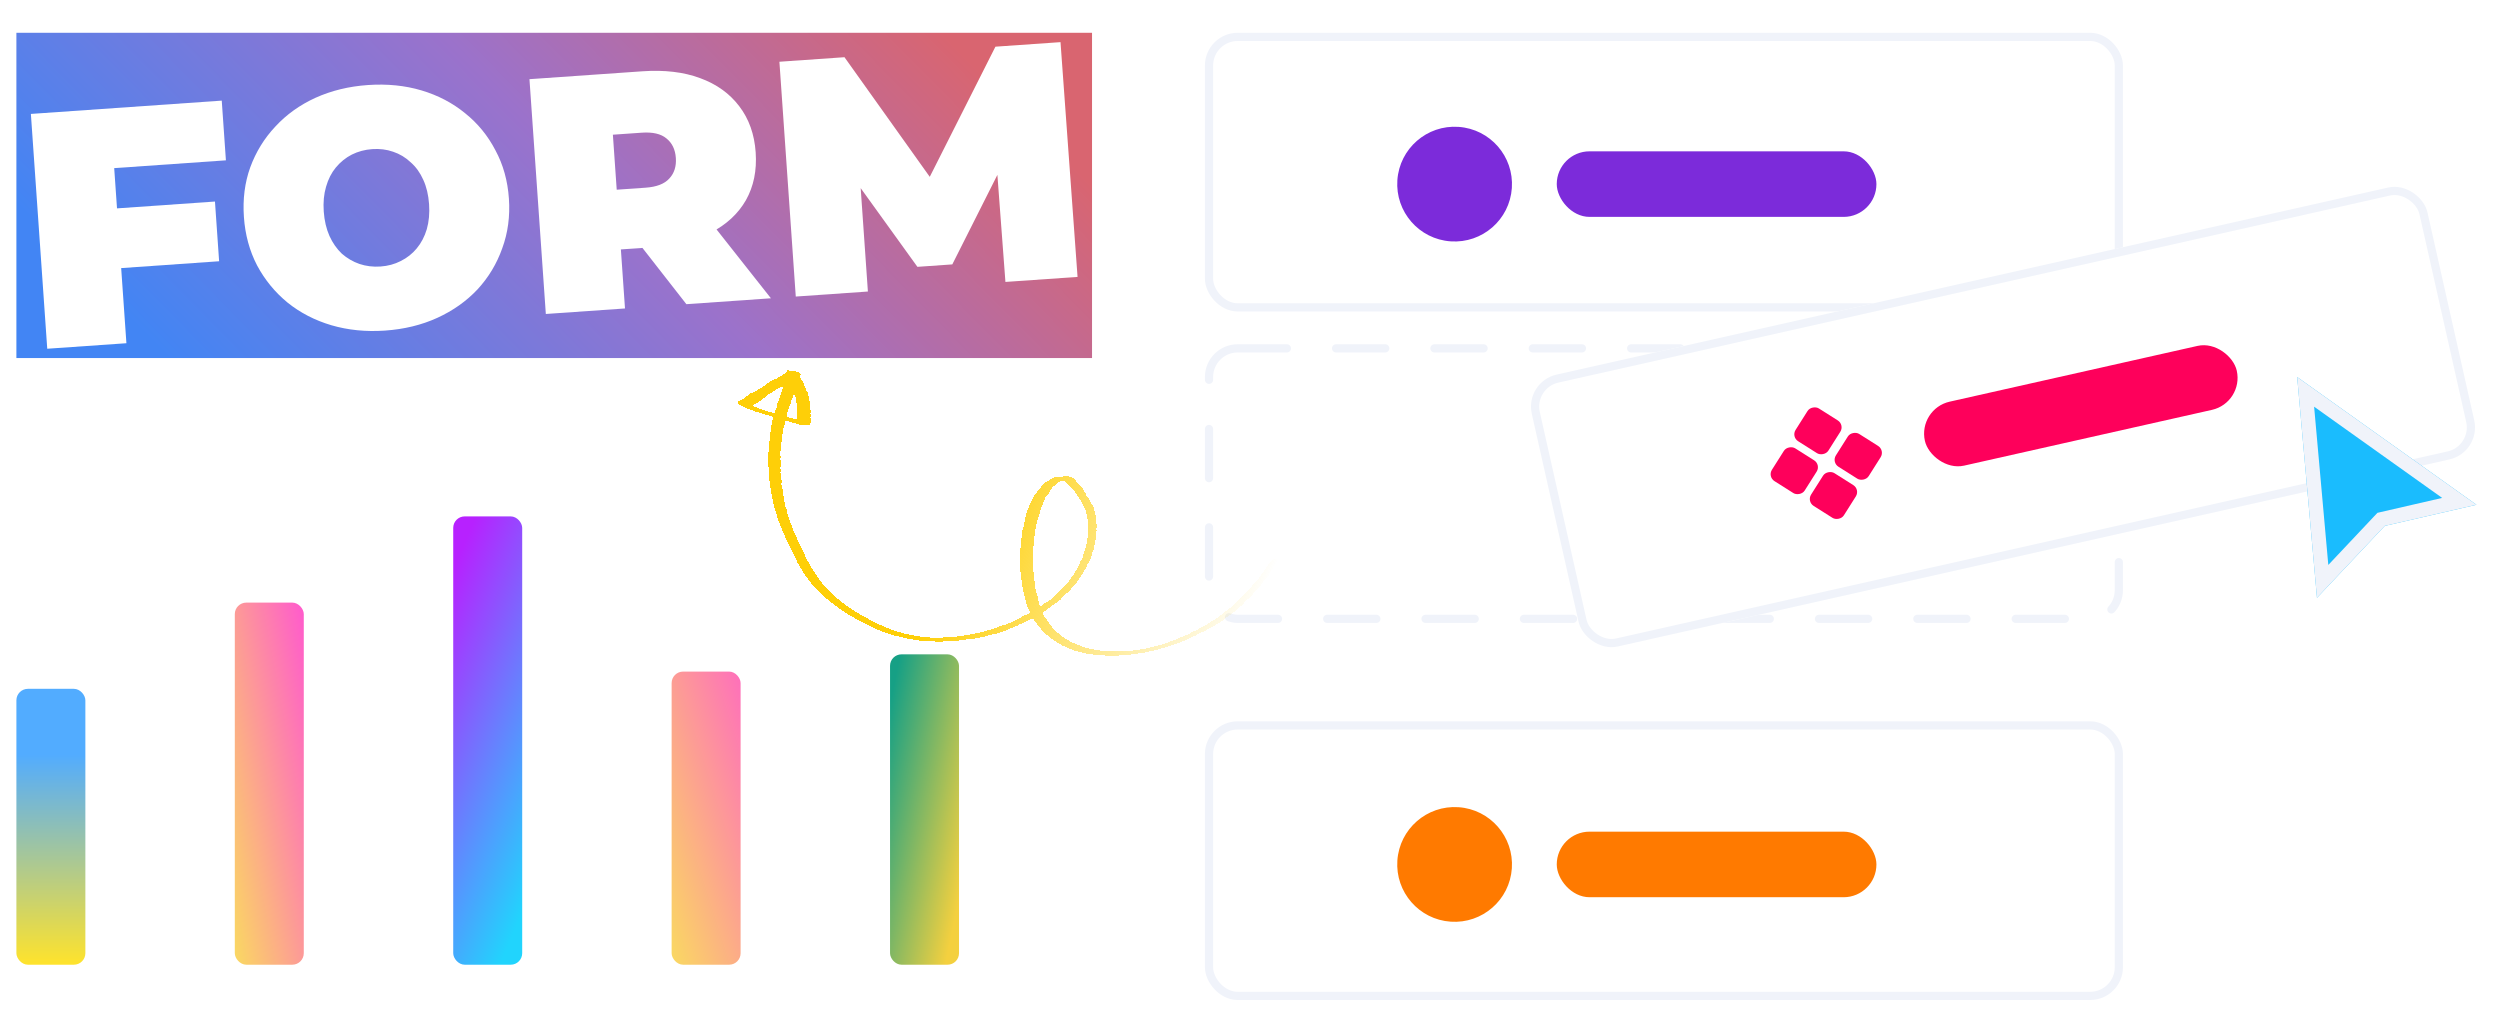 <svg width="305" height="124" viewBox="0 0 305 124" fill="none" xmlns="http://www.w3.org/2000/svg">
<g filter="url(#filter0_d_109_442)">
<rect x="147" width="112" height="34" rx="4" fill="white"/>
<rect x="147.5" y="0.5" width="111" height="33" rx="3.5" stroke="#F0F3FA"/>
</g>
<rect x="147.5" y="42.5" width="111" height="33" rx="3.5" fill="white" stroke="#F0F3FA" stroke-linecap="round" stroke-dasharray="6 6"/>
<g filter="url(#filter1_d_109_442)">
<rect x="147" y="84" width="112" height="34" rx="4" fill="white"/>
<rect x="147.5" y="84.5" width="111" height="33" rx="3.5" stroke="#F0F3FA"/>
</g>
<g filter="url(#filter2_d_109_442)">
<rect x="186" y="42.579" width="112" height="34" rx="4" transform="rotate(-12.677 186 42.579)" fill="white"/>
<rect x="186.598" y="42.957" width="111" height="33" rx="3.5" transform="rotate(-12.677 186.598 42.957)" stroke="#F0F3FA"/>
</g>
<g filter="url(#filter3_d_109_442)">
<rect x="218.526" y="49.295" width="4.732" height="4.732" rx="1" transform="rotate(-57.68 218.526 49.295)" fill="#FE005B"/>
<rect x="223.443" y="52.405" width="4.732" height="4.732" rx="1" transform="rotate(-57.68 223.443 52.405)" fill="#FE005B"/>
<rect x="220.418" y="57.186" width="4.732" height="4.732" rx="1" transform="rotate(-57.68 220.418 57.186)" fill="#FE005B"/>
<rect x="215.638" y="54.161" width="4.732" height="4.732" rx="1" transform="rotate(-57.68 215.638 54.161)" fill="#FE005B"/>
</g>
<g filter="url(#filter4_d_109_442)">
<rect x="233.959" y="45.881" width="39" height="8" rx="4" transform="rotate(-12.68 233.959 45.881)" fill="#FE005B"/>
</g>
<path fill-rule="evenodd" clip-rule="evenodd" d="M280.255 46L302.127 61.581L290.941 64.157L282.671 72.933L280.255 46Z" fill="#1ABCFE"/>
<path fill-rule="evenodd" clip-rule="evenodd" d="M302.127 61.581L290.941 64.157L282.671 72.933L280.255 46L302.127 61.581ZM284.053 68.924L290.046 62.565L297.944 60.746L282.322 49.617L284.053 68.924Z" fill="#F0F3FA"/>
<g filter="url(#filter5_d_109_442)">
<rect width="131.228" height="39.682" transform="translate(2)" fill="url(#paint0_linear_109_442)"/>
<path d="M13.621 21.467L26.225 20.588L26.733 27.873L14.129 28.752L13.621 21.467ZM15.422 37.873L5.764 38.546L3.767 9.899L27.053 8.276L27.561 15.56L13.933 16.511L15.422 37.873Z" fill="white"/>
<path d="M46.966 36.332C44.647 36.493 42.466 36.275 40.423 35.678C38.407 35.078 36.63 34.16 35.091 32.924C33.55 31.661 32.306 30.143 31.36 28.373C30.442 26.6 29.907 24.636 29.757 22.48C29.605 20.298 29.861 18.279 30.527 16.423C31.218 14.538 32.24 12.876 33.593 11.439C34.944 9.974 36.576 8.805 38.489 7.931C40.429 7.055 42.559 6.537 44.878 6.375C47.224 6.212 49.405 6.43 51.421 7.029C53.437 7.629 55.215 8.56 56.756 9.824C58.295 11.06 59.524 12.564 60.443 14.337C61.387 16.081 61.935 18.044 62.087 20.226C62.237 22.382 61.967 24.402 61.276 26.287C60.612 28.17 59.605 29.844 58.254 31.309C56.901 32.747 55.268 33.902 53.355 34.776C51.442 35.65 49.313 36.168 46.966 36.332ZM46.421 28.515C47.322 28.452 48.142 28.231 48.883 27.85C49.652 27.468 50.302 26.956 50.833 26.316C51.389 25.647 51.801 24.864 52.067 23.968C52.332 23.045 52.425 22.024 52.347 20.905C52.269 19.787 52.036 18.802 51.648 17.952C51.258 17.075 50.741 16.357 50.099 15.798C49.483 15.211 48.767 14.781 47.953 14.509C47.166 14.235 46.323 14.129 45.423 14.192C44.522 14.255 43.688 14.477 42.92 14.86C42.178 15.24 41.53 15.765 40.973 16.435C40.442 17.075 40.044 17.857 39.78 18.78C39.513 19.676 39.419 20.683 39.497 21.801C39.575 22.92 39.809 23.918 40.199 24.796C40.587 25.646 41.09 26.365 41.707 26.952C42.349 27.511 43.063 27.927 43.85 28.201C44.664 28.473 45.521 28.578 46.421 28.515Z" fill="white"/>
<path d="M66.591 34.305L64.594 5.659L78.385 4.697C81.059 4.511 83.395 4.786 85.393 5.524C87.418 6.26 89.02 7.41 90.198 8.973C91.374 10.508 92.039 12.381 92.193 14.591C92.347 16.801 91.948 18.747 90.997 20.431C90.043 22.088 88.614 23.408 86.708 24.39C84.83 25.371 82.554 25.955 79.88 26.141L71.45 26.729L75.47 22.46L76.249 33.632L66.591 34.305ZM83.738 33.11L75.972 23.165L86.203 22.452L94.051 32.391L83.738 33.11ZM75.544 23.524L70.942 19.445L78.759 18.899C80.096 18.806 81.057 18.438 81.642 17.794C82.255 17.148 82.526 16.307 82.453 15.27C82.381 14.233 81.997 13.437 81.3 12.883C80.631 12.326 79.627 12.095 78.291 12.188L70.474 12.733L74.466 8.054L75.544 23.524Z" fill="white"/>
<path d="M97.084 32.179L95.087 3.533L103.026 2.979L115.789 20.882L111.615 21.173L121.442 1.695L129.382 1.141L131.461 29.783L122.662 30.396L121.507 15.014L122.899 14.917L116.18 28.257L111.924 28.554L103.091 16.298L104.81 16.178L105.883 31.566L97.084 32.179Z" fill="white"/>
</g>
<g filter="url(#filter6_d_109_442)">
<path d="M127.21 70.762C127.208 70.847 127.242 70.897 127.28 70.938C127.329 70.989 127.356 71.056 127.37 71.128C127.384 71.179 127.401 71.222 127.42 71.27C127.524 71.335 127.583 71.431 127.649 71.524C127.735 71.652 127.822 71.78 127.906 71.901C127.908 71.908 127.917 71.911 127.919 71.917C127.993 72.121 128.167 72.255 128.291 72.424C128.352 72.506 128.423 72.577 128.468 72.671C128.482 72.708 128.513 72.731 128.54 72.763C128.629 72.861 128.733 72.946 128.822 73.045C128.898 73.127 128.999 73.186 129.096 73.253C129.126 73.276 129.163 73.297 129.187 73.322C129.333 73.475 129.506 73.59 129.681 73.71C129.917 73.877 130.167 74.024 130.414 74.165C130.646 74.305 130.887 74.413 131.135 74.519C131.433 74.646 131.737 74.772 132.043 74.882C132.2 74.939 132.354 74.99 132.522 75.022C132.629 75.043 132.735 75.078 132.836 75.101C133.032 75.15 133.222 75.201 133.413 75.237C133.604 75.273 133.805 75.299 134 75.327C134.142 75.347 134.291 75.366 134.433 75.386C134.454 75.385 134.471 75.392 134.492 75.391C134.937 75.41 135.389 75.427 135.831 75.455C136.293 75.482 136.756 75.473 137.211 75.446C137.575 75.421 137.938 75.374 138.302 75.349C138.876 75.302 139.442 75.182 140.005 75.07C140.331 75.002 140.65 74.917 140.977 74.836C141.19 74.786 141.396 74.718 141.604 74.655C141.667 74.637 141.744 74.635 141.807 74.616C141.877 74.596 141.933 74.559 142 74.532C142.179 74.468 142.364 74.401 142.548 74.349C142.758 74.292 142.952 74.194 143.157 74.126C143.515 73.997 143.852 73.833 144.201 73.68C144.231 73.668 144.259 73.65 144.292 73.644C144.602 73.555 144.886 73.399 145.173 73.27C145.234 73.245 145.282 73.205 145.34 73.175C145.392 73.147 145.439 73.121 145.491 73.093C145.669 73.008 145.849 72.929 146.033 72.841C146.146 72.789 146.268 72.74 146.369 72.657C146.4 72.631 146.452 72.617 146.486 72.597C146.572 72.548 146.662 72.491 146.749 72.442C146.783 72.421 146.817 72.4 146.847 72.388C147.139 72.236 147.407 72.058 147.686 71.891C147.903 71.761 148.106 71.617 148.317 71.49C148.505 71.379 148.685 71.265 148.856 71.126C148.998 71.006 149.154 70.901 149.29 70.783C149.468 70.627 149.659 70.487 149.85 70.347C150.083 70.169 150.313 69.986 150.516 69.77C150.606 69.678 150.71 69.601 150.8 69.509C150.922 69.389 151.041 69.264 151.169 69.142C151.336 68.977 151.511 68.815 151.678 68.649C151.845 68.484 152.011 68.318 152.176 68.147C152.301 68.019 152.413 67.875 152.532 67.75C152.652 67.625 152.763 67.496 152.868 67.355C153.011 67.163 153.178 66.998 153.353 66.836C153.426 66.772 153.482 66.7 153.531 66.61C153.679 66.346 153.861 66.111 154.059 65.883C154.17 65.754 154.255 65.614 154.338 65.468C154.428 65.305 154.521 65.148 154.65 65.012C154.698 64.957 154.742 64.89 154.778 64.82C154.835 64.698 154.92 64.593 155.016 64.498C155.093 64.425 155.167 64.346 155.248 64.265C155.362 64.233 155.468 64.198 155.59 64.22C155.653 64.237 155.716 64.218 155.775 64.188C155.827 64.16 155.882 64.138 155.93 64.118C155.971 64.131 156.005 64.145 156.045 64.157C156.044 64.172 156.048 64.184 156.039 64.195C155.923 64.382 155.805 64.564 155.695 64.749C155.627 64.861 155.565 64.97 155.473 65.057C155.431 65.094 155.403 65.148 155.381 65.199C155.348 65.276 155.296 65.339 155.244 65.402C155.137 65.523 155.046 65.65 154.978 65.798C154.912 65.951 154.83 66.097 154.753 66.241C154.742 66.266 154.731 66.292 154.715 66.305C154.572 66.44 154.472 66.614 154.311 66.742C154.214 66.816 154.138 66.91 154.076 67.019C154.021 67.112 153.949 67.197 153.895 67.29C153.847 67.365 153.783 67.433 153.744 67.512C153.68 67.636 153.595 67.741 153.497 67.83C153.388 67.93 153.277 68.023 153.169 68.123C153.074 68.204 152.988 68.288 152.923 68.391C152.831 68.548 152.692 68.66 152.571 68.8C152.445 68.942 152.272 69.04 152.143 69.176C152.047 69.271 151.95 69.366 151.854 69.461C151.838 69.474 151.823 69.488 151.815 69.505C151.728 69.674 151.58 69.782 151.429 69.899C151.348 69.96 151.282 70.043 151.214 70.119C151.116 70.229 151.006 70.322 150.875 70.403C150.847 70.421 150.819 70.439 150.797 70.455C150.655 70.576 150.513 70.696 150.368 70.811C150.289 70.877 150.205 70.932 150.121 70.987C149.965 71.092 149.805 71.205 149.643 71.312C149.628 71.325 149.612 71.339 149.602 71.35C149.397 71.544 149.161 71.695 148.928 71.852C148.772 71.957 148.624 72.065 148.464 72.158C148.213 72.308 147.965 72.463 147.687 72.582C147.507 72.661 147.327 72.74 147.171 72.88C147.136 72.915 147.087 72.934 147.038 72.954C146.729 73.099 146.423 73.235 146.114 73.38C146.05 73.413 145.994 73.45 145.932 73.489C145.885 73.514 145.848 73.543 145.799 73.563C145.303 73.789 144.81 74.022 144.313 74.242C144.09 74.338 143.857 74.41 143.63 74.494C143.611 74.501 143.593 74.509 143.575 74.516C143.396 74.581 143.217 74.645 143.029 74.706C142.86 74.76 142.691 74.813 142.516 74.869C142.392 74.912 142.259 74.951 142.132 74.987C141.969 75.038 141.806 75.09 141.634 75.137C141.438 75.194 141.242 75.252 141.042 75.297C140.718 75.37 140.394 75.443 140.07 75.516C139.855 75.56 139.634 75.627 139.408 75.626C139.387 75.627 139.367 75.628 139.354 75.633C139.065 75.685 138.775 75.738 138.485 75.79C138.459 75.794 138.434 75.804 138.413 75.805C138.225 75.81 138.05 75.866 137.865 75.862C137.794 75.862 137.725 75.883 137.656 75.889C137.38 75.922 137.11 75.953 136.833 75.95C136.827 75.953 136.819 75.949 136.813 75.951C136.623 75.971 136.431 75.984 136.237 75.977C136.117 75.976 135.997 75.995 135.871 75.997C135.599 76.007 135.335 75.999 135.062 75.988C134.655 75.975 134.246 75.941 133.839 75.913C133.824 75.912 133.816 75.909 133.801 75.907C133.637 75.938 133.486 75.878 133.327 75.85C133.251 75.838 133.176 75.826 133.103 75.82C132.796 75.794 132.496 75.752 132.195 75.668C131.775 75.554 131.355 75.44 130.935 75.325C130.912 75.32 130.882 75.318 130.863 75.305C130.627 75.173 130.358 75.119 130.125 74.979C130.05 74.931 129.961 74.903 129.878 74.873C129.761 74.828 129.646 74.769 129.536 74.707C129.354 74.603 129.164 74.517 128.986 74.39C128.878 74.314 128.75 74.259 128.642 74.183C128.449 74.055 128.261 73.919 128.084 73.778C127.963 73.685 127.86 73.571 127.742 73.47C127.666 73.402 127.585 73.342 127.509 73.274C127.467 73.241 127.432 73.206 127.397 73.171C127.186 72.944 126.978 72.724 126.787 72.476C126.755 72.432 126.715 72.385 126.671 72.346C126.592 72.272 126.523 72.187 126.475 72.086C126.473 72.08 126.47 72.073 126.468 72.067C126.334 71.909 126.234 71.731 126.119 71.565C126.098 71.531 126.074 71.505 126.043 71.482C126.021 71.463 125.99 71.454 125.964 71.443C125.861 71.485 125.767 71.515 125.672 71.56C125.601 71.596 125.539 71.635 125.469 71.67C125.37 71.723 125.265 71.779 125.164 71.827C124.999 71.907 124.822 71.978 124.659 72.064C124.555 72.12 124.428 72.122 124.327 72.204C124.23 72.279 124.111 72.319 124.004 72.369C123.891 72.421 123.784 72.471 123.668 72.517C123.571 72.556 123.477 72.587 123.377 72.62C123.329 72.639 123.28 72.658 123.237 72.675C123.057 72.755 122.871 72.836 122.693 72.921C122.574 72.976 122.446 73.027 122.32 73.064C122.097 73.125 121.881 73.204 121.661 73.271C121.504 73.32 121.344 73.362 121.179 73.407C121.045 73.39 120.916 73.456 120.783 73.46C120.757 73.463 120.727 73.461 120.709 73.468C120.548 73.525 120.382 73.585 120.221 73.642C120.184 73.657 120.148 73.672 120.109 73.68C119.926 73.718 119.747 73.747 119.562 73.779C119.491 73.793 119.425 73.806 119.353 73.82C119.267 73.834 119.179 73.862 119.09 73.869C118.933 73.882 118.786 73.92 118.636 73.952C118.498 73.979 118.36 74.02 118.218 73.985C118.181 73.979 118.142 73.987 118.1 73.99C117.94 74.012 117.785 74.031 117.624 74.053C117.592 74.059 117.559 74.065 117.529 74.063C117.396 74.046 117.278 74.086 117.155 74.114C117.032 74.142 116.906 74.164 116.774 74.168C116.632 74.168 116.494 74.174 116.356 74.201C116.198 74.229 116.036 74.23 115.876 74.237C115.676 74.247 115.482 74.24 115.284 74.256C114.74 74.29 114.198 74.26 113.651 74.253C113.481 74.25 113.307 74.257 113.135 74.234C112.865 74.193 112.602 74.207 112.334 74.173C111.974 74.12 111.617 74.058 111.251 74.007C110.975 73.969 110.713 73.897 110.44 73.851C110.403 73.845 110.365 73.839 110.331 73.824C110.166 73.749 109.989 73.728 109.812 73.693C109.688 73.665 109.564 73.637 109.437 73.603C109.383 73.59 109.328 73.576 109.267 73.566C109.174 73.546 109.078 73.535 108.994 73.484C108.975 73.471 108.949 73.46 108.92 73.457C108.711 73.428 108.515 73.344 108.311 73.278C108.206 73.242 108.101 73.192 107.982 73.177C107.929 73.169 107.876 73.141 107.818 73.122C107.636 73.054 107.451 72.98 107.273 72.888C107.228 72.864 107.179 72.848 107.131 72.833C106.965 72.772 106.801 72.696 106.633 72.63C106.405 72.537 106.177 72.424 105.96 72.306C105.799 72.222 105.632 72.141 105.466 72.059C105.307 71.981 105.161 71.899 105.007 71.812C104.97 71.792 104.931 71.765 104.892 71.738C104.847 71.714 104.806 71.681 104.757 71.665C104.561 71.582 104.371 71.495 104.21 71.355C104.19 71.342 104.165 71.331 104.145 71.318C103.956 71.217 103.762 71.118 103.571 71.011C103.422 70.922 103.274 70.834 103.129 70.736C102.859 70.555 102.585 70.382 102.318 70.193C102.052 70.003 101.799 69.794 101.544 69.599C101.47 69.537 101.392 69.484 101.312 69.424C101.237 69.362 101.163 69.3 101.089 69.238C101.026 69.186 100.966 69.125 100.899 69.081C100.699 68.935 100.532 68.763 100.354 68.601C100.277 68.533 100.207 68.462 100.13 68.394C100.051 68.32 99.972 68.246 99.896 68.163C99.751 67.995 99.591 67.841 99.428 67.68C99.218 67.475 99.035 67.245 98.855 67.006C98.809 66.947 98.762 66.881 98.717 66.821C98.555 66.611 98.383 66.412 98.246 66.191C98.129 66.005 97.972 65.842 97.881 65.632C97.824 65.506 97.746 65.382 97.661 65.275C97.597 65.188 97.556 65.084 97.499 64.994C97.316 64.715 97.198 64.402 97.044 64.104C96.805 63.649 96.581 63.195 96.373 62.728C96.333 62.645 96.283 62.574 96.243 62.491C96.168 62.338 96.096 62.176 96.032 62.018C95.998 61.932 95.973 61.851 95.921 61.773C95.884 61.717 95.857 61.65 95.831 61.583C95.799 61.504 95.776 61.429 95.744 61.35C95.567 60.976 95.399 60.592 95.239 60.211C95.167 60.05 95.111 59.874 95.046 59.71C94.927 59.412 94.84 59.108 94.745 58.8C94.645 58.48 94.555 58.149 94.462 57.827C94.363 57.492 94.294 57.16 94.222 56.822C94.17 56.568 94.115 56.307 94.069 56.051C94.058 56.006 94.047 55.961 94.044 55.919C94.049 55.649 93.968 55.392 93.925 55.127C93.906 55.008 93.899 54.884 93.888 54.768C93.885 54.727 93.891 54.689 93.885 54.657C93.837 54.5 93.835 54.338 93.822 54.181C93.81 54.009 93.777 53.839 93.773 53.671C93.766 53.441 93.765 53.209 93.758 52.979C93.752 52.875 93.74 52.774 93.736 52.677C93.729 52.341 93.725 51.997 93.724 51.659C93.723 51.568 93.73 51.48 93.737 51.392C93.759 51.094 93.781 50.796 93.801 50.492C93.818 50.252 93.846 50.022 93.878 49.784C93.912 49.551 93.923 49.314 93.948 49.078C93.975 48.863 94.01 48.651 94.043 48.433C94.068 48.282 94.084 48.128 94.108 47.977C94.154 47.74 94.198 47.496 94.244 47.259C94.272 47.135 94.294 47.014 94.31 46.894C94.263 46.829 94.196 46.82 94.132 46.803C93.968 46.763 93.812 46.727 93.664 46.638C93.619 46.613 93.567 46.606 93.514 46.599C93.238 46.561 92.977 46.475 92.724 46.372C92.582 46.316 92.436 46.268 92.282 46.238C92.121 46.204 91.967 46.138 91.81 46.081C91.727 46.051 91.642 46.014 91.559 45.984C91.528 45.975 91.496 45.967 91.467 45.964C91.359 45.958 91.271 45.916 91.178 45.861C91.069 45.799 90.95 45.748 90.833 45.703C90.603 45.605 90.386 45.487 90.167 45.363C90.077 45.314 90.025 45.236 89.994 45.142C89.976 45.079 89.983 45.027 90.029 44.966C90.171 44.895 90.308 44.798 90.478 44.744C90.653 44.688 90.794 44.583 90.928 44.458C90.979 44.41 91.033 44.367 91.097 44.334C91.15 44.306 91.193 44.275 91.235 44.237C91.356 44.118 91.505 44.03 91.655 43.928C91.836 43.904 92 43.803 92.166 43.723C92.313 43.65 92.456 43.565 92.598 43.48C92.719 43.41 92.834 43.329 92.955 43.259C93.15 43.146 93.313 42.989 93.494 42.86C93.641 42.752 93.786 42.637 93.958 42.555C94.077 42.5 94.195 42.424 94.31 42.357C94.38 42.322 94.447 42.295 94.525 42.278C94.603 42.261 94.677 42.217 94.757 42.186C94.821 42.153 94.877 42.116 94.939 42.077C95.109 41.974 95.28 41.87 95.444 41.769C95.553 41.705 95.656 41.628 95.76 41.551C95.873 41.464 95.964 41.357 96.028 41.233C96.035 41.216 96.051 41.202 96.064 41.183C96.091 41.179 96.109 41.172 96.138 41.174C96.174 41.174 96.214 41.186 96.251 41.193C96.49 41.224 96.729 41.291 96.972 41.299C97.057 41.3 97.15 41.32 97.231 41.365C97.285 41.393 97.356 41.393 97.431 41.405C97.51 41.479 97.594 41.566 97.686 41.656C97.657 41.794 97.587 41.935 97.617 42.064C97.673 42.134 97.716 42.187 97.755 42.249C97.886 42.437 97.974 42.656 98.077 42.861C98.112 42.932 98.139 42.999 98.15 43.079C98.153 43.12 98.176 43.16 98.193 43.203C98.252 43.334 98.314 43.472 98.374 43.603C98.396 43.658 98.412 43.715 98.449 43.757C98.524 43.854 98.547 43.965 98.576 44.073C98.586 44.097 98.583 44.126 98.593 44.151C98.655 44.288 98.672 44.437 98.699 44.574C98.73 44.759 98.774 44.939 98.797 45.12C98.828 45.32 98.846 45.524 98.864 45.728C98.877 45.85 98.882 45.968 98.89 46.092C98.901 46.208 98.897 46.322 98.873 46.438C98.908 46.544 98.92 46.645 98.893 46.754C98.869 46.87 98.87 46.996 98.895 47.113C98.931 47.289 98.919 47.471 98.875 47.644C98.858 47.707 98.841 47.77 98.821 47.827C98.758 47.881 98.679 47.877 98.602 47.88C98.463 47.886 98.318 47.894 98.183 47.892C97.936 47.892 97.686 47.865 97.452 47.775C97.218 47.685 96.972 47.636 96.736 47.575C96.626 47.548 96.507 47.532 96.412 47.471C96.395 47.464 96.378 47.457 96.355 47.452C96.236 47.436 96.134 47.392 96.025 47.351C95.951 47.324 95.882 47.31 95.812 47.331C95.783 47.363 95.775 47.395 95.787 47.425C95.813 47.492 95.799 47.562 95.784 47.631C95.76 47.711 95.742 47.789 95.718 47.89C95.692 47.929 95.657 47.985 95.611 48.046C95.597 48.151 95.587 48.267 95.569 48.381C95.552 48.479 95.537 48.584 95.511 48.679C95.455 48.892 95.443 49.108 95.416 49.324C95.4 49.443 95.408 49.567 95.377 49.685C95.335 49.843 95.333 49.999 95.305 50.158C95.287 50.271 95.269 50.385 95.28 50.5C95.282 50.506 95.278 50.515 95.281 50.521C95.236 50.708 95.243 50.903 95.219 51.089C95.209 51.17 95.199 51.252 95.192 51.34C95.186 51.448 95.194 51.557 95.266 51.649C95.248 51.726 95.244 51.806 95.224 51.877C95.199 51.958 95.198 52.043 95.23 52.122C95.254 52.183 95.26 52.251 95.249 52.312C95.22 52.486 95.232 52.657 95.236 52.825C95.236 52.86 95.239 52.887 95.231 52.919C95.191 53.048 95.204 53.169 95.226 53.295C95.237 53.375 95.242 53.458 95.226 53.542C95.195 53.66 95.217 53.785 95.257 53.903C95.302 54.033 95.306 54.166 95.316 54.296C95.317 54.352 95.324 54.405 95.334 54.465C95.365 54.615 95.368 54.762 95.346 54.919C95.324 55.076 95.325 55.238 95.386 55.39C95.432 55.505 95.469 55.632 95.497 55.755C95.52 55.865 95.52 55.971 95.472 56.082C95.515 56.241 95.562 56.413 95.599 56.575C95.616 56.653 95.623 56.741 95.634 56.822C95.645 56.972 95.672 57.11 95.728 57.25C95.789 57.402 95.852 57.56 95.829 57.732C95.821 57.784 95.834 57.85 95.859 57.896C95.943 58.053 95.97 58.225 96.006 58.387C96.028 58.477 96.046 58.576 96.062 58.668C96.068 58.701 96.074 58.734 96.084 58.758C96.139 58.913 96.202 59.071 96.257 59.225C96.295 59.337 96.33 59.443 96.359 59.551C96.396 59.678 96.453 59.803 96.501 59.925C96.596 60.162 96.667 60.409 96.774 60.641C96.786 60.672 96.798 60.702 96.811 60.733C96.86 60.875 96.913 61.023 96.999 61.151C97.049 61.223 97.077 61.31 97.117 61.393C97.156 61.49 97.179 61.601 97.249 61.686C97.26 61.696 97.258 61.711 97.263 61.723C97.334 62.005 97.496 62.251 97.597 62.521C97.616 62.569 97.642 62.616 97.671 62.654C97.71 62.715 97.746 62.772 97.761 62.843C97.767 62.876 97.785 62.904 97.797 62.934C97.902 63.126 98.013 63.314 98.105 63.51C98.153 63.611 98.178 63.728 98.215 63.854C98.312 63.992 98.419 64.153 98.484 64.332C98.52 64.423 98.583 64.511 98.644 64.593C98.692 64.658 98.725 64.723 98.742 64.8C98.753 64.846 98.77 64.888 98.79 64.922C98.957 65.18 99.124 65.438 99.266 65.706C99.287 65.74 99.311 65.765 99.338 65.797C99.441 65.932 99.551 66.064 99.629 66.224C99.664 66.294 99.709 66.354 99.754 66.413C99.853 66.536 99.954 66.665 100.03 66.804C100.069 66.866 100.123 66.929 100.168 66.989C100.285 67.14 100.402 67.29 100.524 67.439C100.605 67.534 100.692 67.612 100.779 67.704C100.83 67.761 100.885 67.81 100.936 67.867C101.148 68.114 101.381 68.345 101.628 68.557C101.864 68.758 102.103 68.966 102.342 69.174C102.63 69.419 102.926 69.646 103.24 69.866C103.42 69.999 103.61 70.121 103.787 70.247C104.013 70.404 104.247 70.55 104.482 70.696C104.575 70.751 104.667 70.805 104.766 70.858C105.182 71.086 105.592 71.317 106.009 71.546C106.335 71.726 106.665 71.897 106.992 72.062C107.108 72.122 107.231 72.165 107.344 72.218C107.872 72.48 108.421 72.704 108.974 72.885C109.446 73.042 109.924 73.197 110.406 73.307C110.631 73.358 110.857 73.409 111.079 73.454C111.288 73.498 111.49 73.544 111.701 73.579C111.942 73.617 112.183 73.655 112.422 73.686C112.782 73.74 113.145 73.764 113.511 73.78C113.978 73.798 114.446 73.822 114.911 73.784C115.225 73.757 115.541 73.751 115.851 73.733C116.327 73.704 116.807 73.668 117.279 73.578C117.338 73.568 117.394 73.567 117.448 73.559C117.481 73.553 117.513 73.562 117.543 73.55C117.85 73.469 118.158 73.445 118.466 73.385C118.866 73.309 119.27 73.225 119.67 73.129C119.831 73.093 119.989 73.044 120.148 73.001C120.223 72.978 120.298 72.97 120.373 72.947C120.451 72.929 120.52 72.909 120.596 72.886C120.626 72.873 120.657 72.861 120.69 72.855C120.863 72.828 121.026 72.777 121.184 72.714C121.281 72.675 121.375 72.644 121.472 72.606C121.539 72.579 121.603 72.56 121.67 72.534C121.73 72.509 121.796 72.497 121.849 72.469C122.03 72.375 122.226 72.318 122.427 72.273C122.484 72.257 122.535 72.244 122.59 72.222C122.77 72.143 122.955 72.076 123.15 72.033C123.209 72.023 123.274 71.99 123.322 71.95C123.381 71.905 123.449 71.864 123.522 71.835C123.721 71.748 123.922 71.668 124.118 71.575C124.289 71.493 124.456 71.398 124.616 71.284C124.697 71.224 124.792 71.178 124.881 71.136C125.071 71.046 125.263 70.962 125.459 70.869C125.53 70.834 125.594 70.801 125.642 70.726C125.653 70.63 125.604 70.543 125.546 70.468C125.476 70.383 125.459 70.269 125.396 70.182C125.375 70.148 125.377 70.098 125.366 70.053C125.353 69.952 125.335 69.853 125.272 69.766C125.222 69.694 125.217 69.611 125.212 69.529C125.2 69.392 125.158 69.268 125.08 69.144C125.089 68.992 125.06 68.849 124.996 68.705C124.954 68.602 124.923 68.487 124.918 68.369C124.918 68.299 124.897 68.229 124.864 68.165C124.827 68.088 124.804 68.013 124.805 67.928C124.805 67.822 124.78 67.726 124.748 67.626C124.728 67.577 124.715 67.526 124.71 67.479C124.704 67.411 124.731 67.336 124.71 67.267C124.695 67.195 124.677 67.132 124.677 67.061C124.667 66.967 124.637 66.873 124.627 66.778C124.616 66.662 124.599 66.549 124.549 66.442C124.566 66.379 124.577 66.318 124.598 66.246C124.562 66.085 124.531 65.92 124.498 65.75C124.49 65.711 124.49 65.676 124.496 65.638C124.517 65.496 124.505 65.359 124.451 65.226C124.412 65.128 124.421 65.026 124.421 64.92C124.418 64.844 124.416 64.767 124.419 64.688C124.421 64.638 124.419 64.582 124.438 64.54C124.465 64.465 124.462 64.389 124.468 64.316C124.468 64.245 124.474 64.172 124.474 64.102C124.471 64.004 124.47 63.913 124.463 63.774C124.468 63.751 124.485 63.688 124.498 63.648C124.482 63.555 124.473 63.481 124.462 63.401C124.517 63.238 124.487 63.073 124.495 62.901C124.513 62.858 124.538 62.813 124.559 62.776C124.56 62.656 124.561 62.536 124.566 62.407C124.534 62.363 124.531 62.301 124.539 62.234C124.556 62.1 124.573 61.966 124.584 61.835C124.596 61.724 124.634 61.624 124.698 61.535C124.673 61.404 124.681 61.281 124.692 61.15C124.709 60.981 124.732 60.809 124.755 60.638C124.772 60.504 124.829 60.382 124.916 60.263C124.911 60.215 124.912 60.166 124.901 60.12C124.882 60.037 124.885 59.958 124.916 59.875C124.939 59.809 124.968 59.741 124.991 59.675C125.048 59.518 125.106 59.361 125.087 59.192C125.085 59.151 125.101 59.102 125.113 59.062C125.147 58.935 125.184 58.815 125.212 58.691C125.263 58.466 125.329 58.242 125.448 58.046C125.455 58.029 125.469 58.01 125.47 57.995C125.497 57.85 125.581 57.725 125.622 57.581C125.638 57.532 125.654 57.484 125.687 57.443C125.74 57.365 125.765 57.284 125.801 57.199C125.834 57.122 125.867 57.046 125.919 56.983C125.973 56.905 126.024 56.821 126.058 56.729C126.127 56.532 126.253 56.369 126.372 56.209C126.389 56.181 126.417 56.162 126.426 56.131C126.483 56.009 126.565 55.913 126.673 55.848C126.701 55.83 126.718 55.802 126.737 55.78C126.857 55.62 126.97 55.461 127.07 55.287C127.164 55.116 127.321 54.996 127.485 54.895C127.559 54.852 127.642 54.812 127.727 54.777C127.806 54.746 127.874 54.704 127.933 54.639C128.018 54.534 128.133 54.467 128.256 54.404C128.433 54.319 128.622 54.243 128.813 54.209C128.996 54.171 129.179 54.154 129.366 54.143C129.646 54.137 129.928 54.137 130.209 54.116C130.313 54.11 130.411 54.127 130.509 54.158C130.781 54.24 131.019 54.392 131.245 54.534C131.325 54.629 131.325 54.735 131.323 54.835C131.447 55.004 131.571 55.102 131.776 55.19C131.912 55.319 132.02 55.466 132.119 55.624C132.16 55.692 132.204 55.766 132.236 55.845C132.262 55.912 132.293 55.971 132.354 56.017C132.426 56.073 132.463 56.15 132.485 56.239C132.523 56.422 132.591 56.592 132.73 56.727C132.822 56.817 132.903 56.912 132.974 57.039C132.984 57.098 132.996 57.164 133.008 57.23C133.066 57.32 133.12 57.404 133.203 57.469C133.253 57.506 133.279 57.552 133.3 57.607C133.342 57.71 133.393 57.803 133.41 57.916C133.411 57.936 133.412 57.957 133.426 57.973C133.528 58.123 133.516 58.304 133.561 58.469C133.563 58.475 133.566 58.481 133.568 58.487C133.56 58.625 133.617 58.75 133.672 58.87C133.676 58.882 133.675 58.896 133.682 58.95C133.679 58.958 133.657 59.01 133.631 59.069C133.629 59.063 133.634 59.075 133.636 59.081C133.658 59.136 133.678 59.185 133.693 59.242C133.712 59.305 133.709 59.37 133.734 59.43C133.775 59.534 133.772 59.634 133.715 59.72C133.719 59.782 133.726 59.836 133.736 59.895C133.77 59.945 133.802 59.989 133.838 60.045C133.834 60.089 133.833 60.138 133.826 60.191C133.812 60.245 133.802 60.306 133.786 60.355C133.75 60.461 133.736 60.566 133.794 60.676C133.683 60.982 133.733 61.3 133.745 61.578C133.681 61.787 133.622 61.959 133.575 62.14C133.559 62.189 133.56 62.245 133.565 62.292C133.58 62.399 133.563 62.498 133.514 62.588C133.462 62.686 133.441 62.793 133.458 62.906C133.477 63.026 133.442 63.132 133.358 63.221C133.284 63.301 133.24 63.403 133.202 63.503C133.183 63.56 133.169 63.615 133.179 63.674C133.197 63.808 133.158 63.922 133.101 64.044C133.027 64.194 132.95 64.337 132.91 64.502C132.892 64.579 132.854 64.644 132.797 64.695C132.702 64.775 132.641 64.87 132.615 65.001C132.588 65.145 132.498 65.273 132.418 65.39C132.323 65.541 132.219 65.688 132.144 65.852C132.085 65.989 132.027 66.125 131.91 66.221C131.869 66.259 131.841 66.312 131.81 66.36C131.73 66.477 131.647 66.587 131.586 66.718C131.529 66.839 131.447 66.935 131.359 67.013C131.29 67.196 131.161 67.332 131.038 67.466C130.935 67.578 130.842 67.7 130.717 67.792C130.689 67.81 130.662 67.849 130.645 67.877C130.581 68.016 130.461 68.106 130.353 68.206C130.327 68.23 130.305 68.246 130.277 68.264C130.047 68.413 129.849 68.605 129.661 68.807C129.642 68.829 129.616 68.853 129.599 68.881C129.543 68.988 129.458 69.058 129.38 69.145C129.212 69.326 128.997 69.44 128.797 69.576C128.707 69.633 128.622 69.703 128.534 69.766C128.456 69.818 128.372 69.873 128.297 69.932C128.253 69.963 128.203 69.997 128.162 70.035C127.995 70.201 127.792 70.31 127.606 70.448C127.497 70.527 127.378 70.582 127.257 70.651C127.263 70.719 127.235 70.737 127.21 70.762ZM126.868 69.995C126.939 70.016 126.985 70.005 127.022 69.976C127.095 69.911 127.16 69.843 127.233 69.779C127.3 69.717 127.364 69.648 127.441 69.611C127.625 69.523 127.784 69.41 127.944 69.297C128.041 69.222 128.143 69.16 128.241 69.086C128.344 69.009 128.439 68.929 128.538 68.84C128.666 68.719 128.813 68.61 128.919 68.469C128.969 68.4 129.047 68.347 129.114 68.285C129.149 68.25 129.204 68.228 129.231 68.189C129.31 68.087 129.405 68.007 129.495 67.914C129.591 67.819 129.679 67.721 129.772 67.62C129.8 67.601 129.843 67.62 129.847 67.576C129.855 67.544 129.864 67.513 129.883 67.491C129.99 67.37 130.089 67.246 130.199 67.132C130.334 66.993 130.452 66.847 130.554 66.679C130.584 66.631 130.615 66.584 130.651 66.534C130.744 66.412 130.837 66.291 130.927 66.163C131.131 65.862 131.297 65.535 131.482 65.221C131.548 65.103 131.596 64.978 131.654 64.856C131.72 64.723 131.798 64.6 131.805 64.457C131.878 64.357 131.941 64.268 131.998 64.182C132.078 64.065 132.125 63.934 132.139 63.794C132.147 63.741 132.165 63.699 132.181 63.65C132.212 63.553 132.244 63.456 132.276 63.358C132.299 63.292 132.314 63.223 132.337 63.157C132.381 63.02 132.43 62.88 132.472 62.736C132.524 62.532 132.568 62.324 132.614 62.122C132.624 62.076 132.634 62.029 132.631 61.988C132.617 61.846 132.655 61.711 132.684 61.572C132.697 61.517 132.708 61.456 132.707 61.4C132.717 61.107 132.756 60.816 132.742 60.518C132.732 60.156 132.747 59.79 132.695 59.429C132.667 59.236 132.658 59.035 132.582 58.847C132.541 58.743 132.536 58.625 132.525 58.51C132.521 58.483 132.542 58.447 132.543 58.432C132.514 58.394 132.475 58.367 132.458 58.325C132.42 58.248 132.403 58.17 132.372 58.091C132.355 58.049 132.35 58.001 132.323 57.97C132.226 57.832 132.165 57.68 132.095 57.524C132.041 57.405 131.982 57.294 131.912 57.189C131.833 57.079 131.772 56.962 131.699 56.85C131.598 56.686 131.497 56.522 131.392 56.366C131.321 56.261 131.239 56.16 131.162 56.056C130.909 55.706 130.885 55.68 130.53 55.342C130.473 55.288 130.417 55.218 130.376 55.15C130.337 55.088 130.294 55.035 130.236 54.994C130.16 54.947 130.092 54.883 130.017 54.835C129.749 54.66 129.749 54.66 129.453 54.644C129.439 54.643 129.426 54.648 129.408 54.655C129.35 54.756 129.244 54.827 129.132 54.865C129.083 54.884 129.045 54.913 129.002 54.945C128.866 55.048 128.75 55.18 128.606 55.28C128.506 55.348 128.406 55.416 128.375 55.548C128.371 55.557 128.361 55.568 128.351 55.579C128.269 55.69 128.177 55.797 128.097 55.914C128.051 55.974 128.007 56.041 127.978 56.109C127.919 56.246 127.839 56.363 127.724 56.465C127.651 56.529 127.598 56.607 127.542 56.679C127.533 56.746 127.528 56.804 127.521 56.857C127.468 56.935 127.418 57.004 127.398 57.096C127.393 57.12 127.382 57.145 127.363 57.167C127.304 57.233 127.28 57.313 127.253 57.387C127.201 57.521 127.161 57.65 127.1 57.78C127.046 57.893 127.004 58.016 126.984 58.144C126.977 58.196 126.952 58.241 126.937 58.29C126.885 58.445 126.814 58.6 126.788 58.766C126.775 58.856 126.749 58.951 126.698 59.035C126.671 59.074 126.658 59.128 126.65 59.181C126.589 59.452 126.522 59.726 126.415 59.987C126.412 59.996 126.404 60.013 126.403 60.028C126.414 60.108 126.379 60.178 126.367 60.254C126.351 60.338 126.332 60.416 126.331 60.501C126.332 60.592 126.325 60.68 126.297 60.769C126.253 60.906 126.245 61.044 126.236 61.181C126.223 61.377 126.174 61.573 126.19 61.771C126.19 61.806 126.178 61.846 126.172 61.884C126.116 62.133 126.085 62.392 126.087 62.645C126.085 62.744 126.072 62.834 126.052 62.927C126.024 63.051 126.011 63.176 126.026 63.304C126.035 63.378 126.031 63.457 126.019 63.533C126.006 63.623 126.004 63.708 126.02 63.8C126.031 63.881 126.03 63.966 126.029 64.051C126.02 64.153 126.003 64.252 125.989 64.356C125.98 64.459 125.971 64.561 125.998 64.663C126.007 64.702 126.031 64.728 126.046 64.764C126.036 64.81 126.024 64.85 126.014 64.897C126.03 64.954 126.046 65.011 126.053 65.029C126.025 65.33 125.997 65.595 126.099 65.85C126.097 65.915 126.083 65.97 126.084 66.026C126.089 66.108 126.109 66.192 126.114 66.275C126.121 66.364 126.107 66.454 126.121 66.54C126.138 66.653 126.176 66.765 126.199 66.876C126.216 66.954 126.235 67.038 126.234 67.123C126.224 67.381 126.309 67.629 126.332 67.881C126.422 68.177 126.474 68.481 126.6 68.762C126.612 68.792 126.618 68.825 126.624 68.858C126.557 68.99 126.579 69.116 126.657 69.24C126.673 69.262 126.677 69.288 126.692 69.31C126.724 69.389 126.747 69.465 126.746 69.55C126.747 69.677 126.802 69.796 126.845 69.92C126.806 69.928 126.847 69.961 126.868 69.995ZM94.489 46.371C94.507 46.328 94.529 46.277 94.548 46.235C94.604 46.092 94.668 45.954 94.716 45.808C94.751 45.702 94.792 45.593 94.794 45.473C94.79 45.376 94.818 45.287 94.867 45.197C94.901 45.141 94.922 45.069 94.951 45.001C95.064 44.737 95.12 44.453 95.242 44.193C95.253 44.167 95.258 44.144 95.263 44.121C95.287 44.041 95.303 43.957 95.336 43.88C95.399 43.721 95.462 43.562 95.494 43.394C95.505 43.333 95.531 43.273 95.544 43.218C95.49 43.155 95.427 43.173 95.376 43.187C95.264 43.225 95.148 43.271 95.041 43.321C94.87 43.404 94.723 43.532 94.541 43.606C94.523 43.613 94.507 43.626 94.497 43.637C94.369 43.724 94.252 43.82 94.12 43.894C93.993 43.966 93.879 44.068 93.749 44.099C93.683 44.161 93.634 44.215 93.574 44.26C93.407 44.391 93.265 44.546 93.082 44.655C93.076 44.657 93.073 44.666 93.067 44.668C92.945 44.787 92.813 44.882 92.671 44.968C92.47 45.083 92.285 45.221 92.072 45.306C92.005 45.333 91.949 45.369 91.887 45.408C91.853 45.429 91.832 45.465 91.849 45.508C91.871 45.563 91.926 45.576 91.975 45.592C92.291 45.712 92.608 45.833 92.928 45.944C93.027 45.982 93.138 45.994 93.231 46.049C93.248 46.056 93.268 46.055 93.285 46.062C93.503 46.13 93.725 46.19 93.945 46.264C94.108 46.319 94.284 46.333 94.451 46.365C94.453 46.386 94.465 46.381 94.489 46.371ZM95.941 46.806C96.01 46.835 96.055 46.86 96.097 46.878C96.258 46.926 96.418 46.975 96.571 47.02C96.691 47.056 96.812 47.093 96.938 47.127C97.019 47.151 97.103 47.167 97.177 47.159C97.29 47.106 97.307 47.008 97.289 46.909C97.251 46.691 97.272 46.478 97.255 46.26C97.237 46.055 97.268 45.852 97.215 45.648C97.206 45.326 97.159 45.014 97.103 44.697C97.08 44.551 97.045 44.41 97.015 44.267C97.002 44.216 96.99 44.15 96.916 44.123C96.851 44.156 96.791 44.201 96.765 44.275C96.726 44.39 96.681 44.507 96.642 44.621C96.626 44.669 96.616 44.716 96.592 44.761C96.536 44.868 96.488 44.979 96.481 45.101C96.478 45.131 96.464 45.165 96.455 45.196C96.389 45.385 96.321 45.568 96.253 45.75C96.245 45.782 96.236 45.813 96.228 45.845C96.181 45.976 96.137 46.114 96.091 46.245C96.067 46.325 96.034 46.402 96.01 46.483C95.989 46.59 95.972 46.688 95.941 46.806Z" fill="url(#paint1_linear_109_442)" shape-rendering="crispEdges"/>
</g>
<g filter="url(#filter7_d_109_442)">
<circle cx="177.462" cy="18.462" r="7" transform="rotate(3.919 177.462 18.462)" fill="#7C2BDA"/>
</g>
<g filter="url(#filter8_d_109_442)">
<rect x="189.924" y="14.462" width="39" height="8" rx="4" fill="#7C2BDA"/>
</g>
<g filter="url(#filter9_d_109_442)">
<circle cx="177.462" cy="101.462" r="7" transform="rotate(3.919 177.462 101.462)" fill="#FF7A00"/>
</g>
<g filter="url(#filter10_d_109_442)">
<rect x="189.924" y="97.462" width="39" height="8" rx="4" fill="#FF7A00"/>
</g>
<rect x="2" y="84.037" width="8.415" height="33.658" rx="1.402" fill="url(#paint2_linear_109_442)"/>
<rect x="28.646" y="73.518" width="8.415" height="44.177" rx="1.402" fill="url(#paint3_linear_109_442)"/>
<rect x="55.293" y="63" width="8.415" height="54.695" rx="1.402" fill="url(#paint4_linear_109_442)"/>
<rect x="81.939" y="81.933" width="8.415" height="35.762" rx="1.402" fill="url(#paint5_linear_109_442)"/>
<rect x="108.585" y="79.829" width="8.415" height="37.866" rx="1.402" fill="url(#paint6_linear_109_442)"/>
<defs>
<filter id="filter0_d_109_442" x="145" y="0" width="116" height="40" filterUnits="userSpaceOnUse" color-interpolation-filters="sRGB">
<feFlood flood-opacity="0" result="BackgroundImageFix"/>
<feColorMatrix in="SourceAlpha" type="matrix" values="0 0 0 0 0 0 0 0 0 0 0 0 0 0 0 0 0 0 127 0" result="hardAlpha"/>
<feMorphology radius="2" operator="erode" in="SourceAlpha" result="effect1_dropShadow_109_442"/>
<feOffset dy="4"/>
<feGaussianBlur stdDeviation="2"/>
<feComposite in2="hardAlpha" operator="out"/>
<feColorMatrix type="matrix" values="0 0 0 0 0 0 0 0 0 0 0 0 0 0 0 0 0 0 0.05 0"/>
<feBlend mode="normal" in2="BackgroundImageFix" result="effect1_dropShadow_109_442"/>
<feBlend mode="normal" in="SourceGraphic" in2="effect1_dropShadow_109_442" result="shape"/>
</filter>
<filter id="filter1_d_109_442" x="145" y="84" width="116" height="40" filterUnits="userSpaceOnUse" color-interpolation-filters="sRGB">
<feFlood flood-opacity="0" result="BackgroundImageFix"/>
<feColorMatrix in="SourceAlpha" type="matrix" values="0 0 0 0 0 0 0 0 0 0 0 0 0 0 0 0 0 0 127 0" result="hardAlpha"/>
<feMorphology radius="2" operator="erode" in="SourceAlpha" result="effect1_dropShadow_109_442"/>
<feOffset dy="4"/>
<feGaussianBlur stdDeviation="2"/>
<feComposite in2="hardAlpha" operator="out"/>
<feColorMatrix type="matrix" values="0 0 0 0 0 0 0 0 0 0 0 0 0 0 0 0 0 0 0.05 0"/>
<feBlend mode="normal" in2="BackgroundImageFix" result="effect1_dropShadow_109_442"/>
<feBlend mode="normal" in="SourceGraphic" in2="effect1_dropShadow_109_442" result="shape"/>
</filter>
<filter id="filter2_d_109_442" x="184.779" y="18.779" width="119.172" height="62.191" filterUnits="userSpaceOnUse" color-interpolation-filters="sRGB">
<feFlood flood-opacity="0" result="BackgroundImageFix"/>
<feColorMatrix in="SourceAlpha" type="matrix" values="0 0 0 0 0 0 0 0 0 0 0 0 0 0 0 0 0 0 127 0" result="hardAlpha"/>
<feMorphology radius="2" operator="erode" in="SourceAlpha" result="effect1_dropShadow_109_442"/>
<feOffset dy="4"/>
<feGaussianBlur stdDeviation="2"/>
<feComposite in2="hardAlpha" operator="out"/>
<feColorMatrix type="matrix" values="0 0 0 0 0 0 0 0 0 0 0 0 0 0 0 0 0 0 0.05 0"/>
<feBlend mode="normal" in2="BackgroundImageFix" result="effect1_dropShadow_109_442"/>
<feBlend mode="normal" in="SourceGraphic" in2="effect1_dropShadow_109_442" result="shape"/>
</filter>
<filter id="filter3_d_109_442" x="214.017" y="45.675" width="17.575" height="19.661" filterUnits="userSpaceOnUse" color-interpolation-filters="sRGB">
<feFlood flood-opacity="0" result="BackgroundImageFix"/>
<feColorMatrix in="SourceAlpha" type="matrix" values="0 0 0 0 0 0 0 0 0 0 0 0 0 0 0 0 0 0 127 0" result="hardAlpha"/>
<feMorphology radius="2" operator="erode" in="SourceAlpha" result="effect1_dropShadow_109_442"/>
<feOffset dy="4"/>
<feGaussianBlur stdDeviation="2"/>
<feComposite in2="hardAlpha" operator="out"/>
<feColorMatrix type="matrix" values="0 0 0 0 0 0 0 0 0 0 0 0 0 0 0 0 0 0 0.05 0"/>
<feBlend mode="normal" in2="BackgroundImageFix" result="effect1_dropShadow_109_442"/>
<feBlend mode="normal" in="SourceGraphic" in2="effect1_dropShadow_109_442" result="shape"/>
</filter>
<filter id="filter4_d_109_442" x="232.739" y="38.1" width="42.246" height="20.806" filterUnits="userSpaceOnUse" color-interpolation-filters="sRGB">
<feFlood flood-opacity="0" result="BackgroundImageFix"/>
<feColorMatrix in="SourceAlpha" type="matrix" values="0 0 0 0 0 0 0 0 0 0 0 0 0 0 0 0 0 0 127 0" result="hardAlpha"/>
<feMorphology radius="2" operator="erode" in="SourceAlpha" result="effect1_dropShadow_109_442"/>
<feOffset dy="4"/>
<feGaussianBlur stdDeviation="2"/>
<feComposite in2="hardAlpha" operator="out"/>
<feColorMatrix type="matrix" values="0 0 0 0 0 0 0 0 0 0 0 0 0 0 0 0 0 0 0.05 0"/>
<feBlend mode="normal" in2="BackgroundImageFix" result="effect1_dropShadow_109_442"/>
<feBlend mode="normal" in="SourceGraphic" in2="effect1_dropShadow_109_442" result="shape"/>
</filter>
<filter id="filter5_d_109_442" x="6.10352e-05" y="0" width="135.228" height="45.682" filterUnits="userSpaceOnUse" color-interpolation-filters="sRGB">
<feFlood flood-opacity="0" result="BackgroundImageFix"/>
<feColorMatrix in="SourceAlpha" type="matrix" values="0 0 0 0 0 0 0 0 0 0 0 0 0 0 0 0 0 0 127 0" result="hardAlpha"/>
<feMorphology radius="2" operator="erode" in="SourceAlpha" result="effect1_dropShadow_109_442"/>
<feOffset dy="4"/>
<feGaussianBlur stdDeviation="2"/>
<feComposite in2="hardAlpha" operator="out"/>
<feColorMatrix type="matrix" values="0 0 0 0 0 0 0 0 0 0 0 0 0 0 0 0 0 0 0.05 0"/>
<feBlend mode="normal" in2="BackgroundImageFix" result="effect1_dropShadow_109_442"/>
<feBlend mode="normal" in="SourceGraphic" in2="effect1_dropShadow_109_442" result="shape"/>
</filter>
<filter id="filter6_d_109_442" x="87.985" y="41.174" width="70.06" height="40.828" filterUnits="userSpaceOnUse" color-interpolation-filters="sRGB">
<feFlood flood-opacity="0" result="BackgroundImageFix"/>
<feColorMatrix in="SourceAlpha" type="matrix" values="0 0 0 0 0 0 0 0 0 0 0 0 0 0 0 0 0 0 127 0" result="hardAlpha"/>
<feMorphology radius="2" operator="erode" in="SourceAlpha" result="effect1_dropShadow_109_442"/>
<feOffset dy="4"/>
<feGaussianBlur stdDeviation="2"/>
<feComposite in2="hardAlpha" operator="out"/>
<feColorMatrix type="matrix" values="0 0 0 0 0 0 0 0 0 0 0 0 0 0 0 0 0 0 0.05 0"/>
<feBlend mode="normal" in2="BackgroundImageFix" result="effect1_dropShadow_109_442"/>
<feBlend mode="normal" in="SourceGraphic" in2="effect1_dropShadow_109_442" result="shape"/>
</filter>
<filter id="filter7_d_109_442" x="168.462" y="11.462" width="18" height="20" filterUnits="userSpaceOnUse" color-interpolation-filters="sRGB">
<feFlood flood-opacity="0" result="BackgroundImageFix"/>
<feColorMatrix in="SourceAlpha" type="matrix" values="0 0 0 0 0 0 0 0 0 0 0 0 0 0 0 0 0 0 127 0" result="hardAlpha"/>
<feMorphology radius="2" operator="erode" in="SourceAlpha" result="effect1_dropShadow_109_442"/>
<feOffset dy="4"/>
<feGaussianBlur stdDeviation="2"/>
<feComposite in2="hardAlpha" operator="out"/>
<feColorMatrix type="matrix" values="0 0 0 0 0 0 0 0 0 0 0 0 0 0 0 0 0 0 0.05 0"/>
<feBlend mode="normal" in2="BackgroundImageFix" result="effect1_dropShadow_109_442"/>
<feBlend mode="normal" in="SourceGraphic" in2="effect1_dropShadow_109_442" result="shape"/>
</filter>
<filter id="filter8_d_109_442" x="187.924" y="14.462" width="43" height="14" filterUnits="userSpaceOnUse" color-interpolation-filters="sRGB">
<feFlood flood-opacity="0" result="BackgroundImageFix"/>
<feColorMatrix in="SourceAlpha" type="matrix" values="0 0 0 0 0 0 0 0 0 0 0 0 0 0 0 0 0 0 127 0" result="hardAlpha"/>
<feMorphology radius="2" operator="erode" in="SourceAlpha" result="effect1_dropShadow_109_442"/>
<feOffset dy="4"/>
<feGaussianBlur stdDeviation="2"/>
<feComposite in2="hardAlpha" operator="out"/>
<feColorMatrix type="matrix" values="0 0 0 0 0 0 0 0 0 0 0 0 0 0 0 0 0 0 0.05 0"/>
<feBlend mode="normal" in2="BackgroundImageFix" result="effect1_dropShadow_109_442"/>
<feBlend mode="normal" in="SourceGraphic" in2="effect1_dropShadow_109_442" result="shape"/>
</filter>
<filter id="filter9_d_109_442" x="168.462" y="94.462" width="18" height="20.001" filterUnits="userSpaceOnUse" color-interpolation-filters="sRGB">
<feFlood flood-opacity="0" result="BackgroundImageFix"/>
<feColorMatrix in="SourceAlpha" type="matrix" values="0 0 0 0 0 0 0 0 0 0 0 0 0 0 0 0 0 0 127 0" result="hardAlpha"/>
<feMorphology radius="2" operator="erode" in="SourceAlpha" result="effect1_dropShadow_109_442"/>
<feOffset dy="4"/>
<feGaussianBlur stdDeviation="2"/>
<feComposite in2="hardAlpha" operator="out"/>
<feColorMatrix type="matrix" values="0 0 0 0 0 0 0 0 0 0 0 0 0 0 0 0 0 0 0.05 0"/>
<feBlend mode="normal" in2="BackgroundImageFix" result="effect1_dropShadow_109_442"/>
<feBlend mode="normal" in="SourceGraphic" in2="effect1_dropShadow_109_442" result="shape"/>
</filter>
<filter id="filter10_d_109_442" x="187.924" y="97.462" width="43" height="14" filterUnits="userSpaceOnUse" color-interpolation-filters="sRGB">
<feFlood flood-opacity="0" result="BackgroundImageFix"/>
<feColorMatrix in="SourceAlpha" type="matrix" values="0 0 0 0 0 0 0 0 0 0 0 0 0 0 0 0 0 0 127 0" result="hardAlpha"/>
<feMorphology radius="2" operator="erode" in="SourceAlpha" result="effect1_dropShadow_109_442"/>
<feOffset dy="4"/>
<feGaussianBlur stdDeviation="2"/>
<feComposite in2="hardAlpha" operator="out"/>
<feColorMatrix type="matrix" values="0 0 0 0 0 0 0 0 0 0 0 0 0 0 0 0 0 0 0.05 0"/>
<feBlend mode="normal" in2="BackgroundImageFix" result="effect1_dropShadow_109_442"/>
<feBlend mode="normal" in="SourceGraphic" in2="effect1_dropShadow_109_442" result="shape"/>
</filter>
<linearGradient id="paint0_linear_109_442" x1="-0.456" y1="20.471" x2="67.354" y2="-46.336" gradientUnits="userSpaceOnUse">
<stop stop-color="#4285F4"/>
<stop offset="0.542" stop-color="#9B72CB"/>
<stop offset="1" stop-color="#D96570"/>
</linearGradient>
<linearGradient id="paint1_linear_109_442" x1="97.241" y1="42.28" x2="155.88" y2="64.335" gradientUnits="userSpaceOnUse">
<stop offset="0.395" stop-color="#FECF08"/>
<stop offset="1" stop-color="#FECF08" stop-opacity="0"/>
</linearGradient>
<linearGradient id="paint2_linear_109_442" x1="3.18" y1="92.077" x2="3.18" y2="117.695" gradientUnits="userSpaceOnUse">
<stop stop-color="#52ACFF"/>
<stop offset="1" stop-color="#FFE32C"/>
</linearGradient>
<linearGradient id="paint3_linear_109_442" x1="32.854" y1="51.43" x2="16.614" y2="54.523" gradientUnits="userSpaceOnUse">
<stop stop-color="#FF5ACD"/>
<stop offset="1" stop-color="#FAD961"/>
</linearGradient>
<linearGradient id="paint4_linear_109_442" x1="65.258" y1="107.756" x2="43.03" y2="98.347" gradientUnits="userSpaceOnUse">
<stop stop-color="#21D4FD"/>
<stop offset="1" stop-color="#B721FF"/>
</linearGradient>
<linearGradient id="paint5_linear_109_442" x1="84.671" y1="51.514" x2="63.087" y2="58.373" gradientUnits="userSpaceOnUse">
<stop stop-color="#FF5ACD"/>
<stop offset="1" stop-color="#FAD961"/>
</linearGradient>
<linearGradient id="paint6_linear_109_442" x1="120.328" y1="93.597" x2="107.517" y2="90.963" gradientUnits="userSpaceOnUse">
<stop stop-color="#F4D03F"/>
<stop offset="1" stop-color="#16A085"/>
</linearGradient>
</defs>
</svg>
